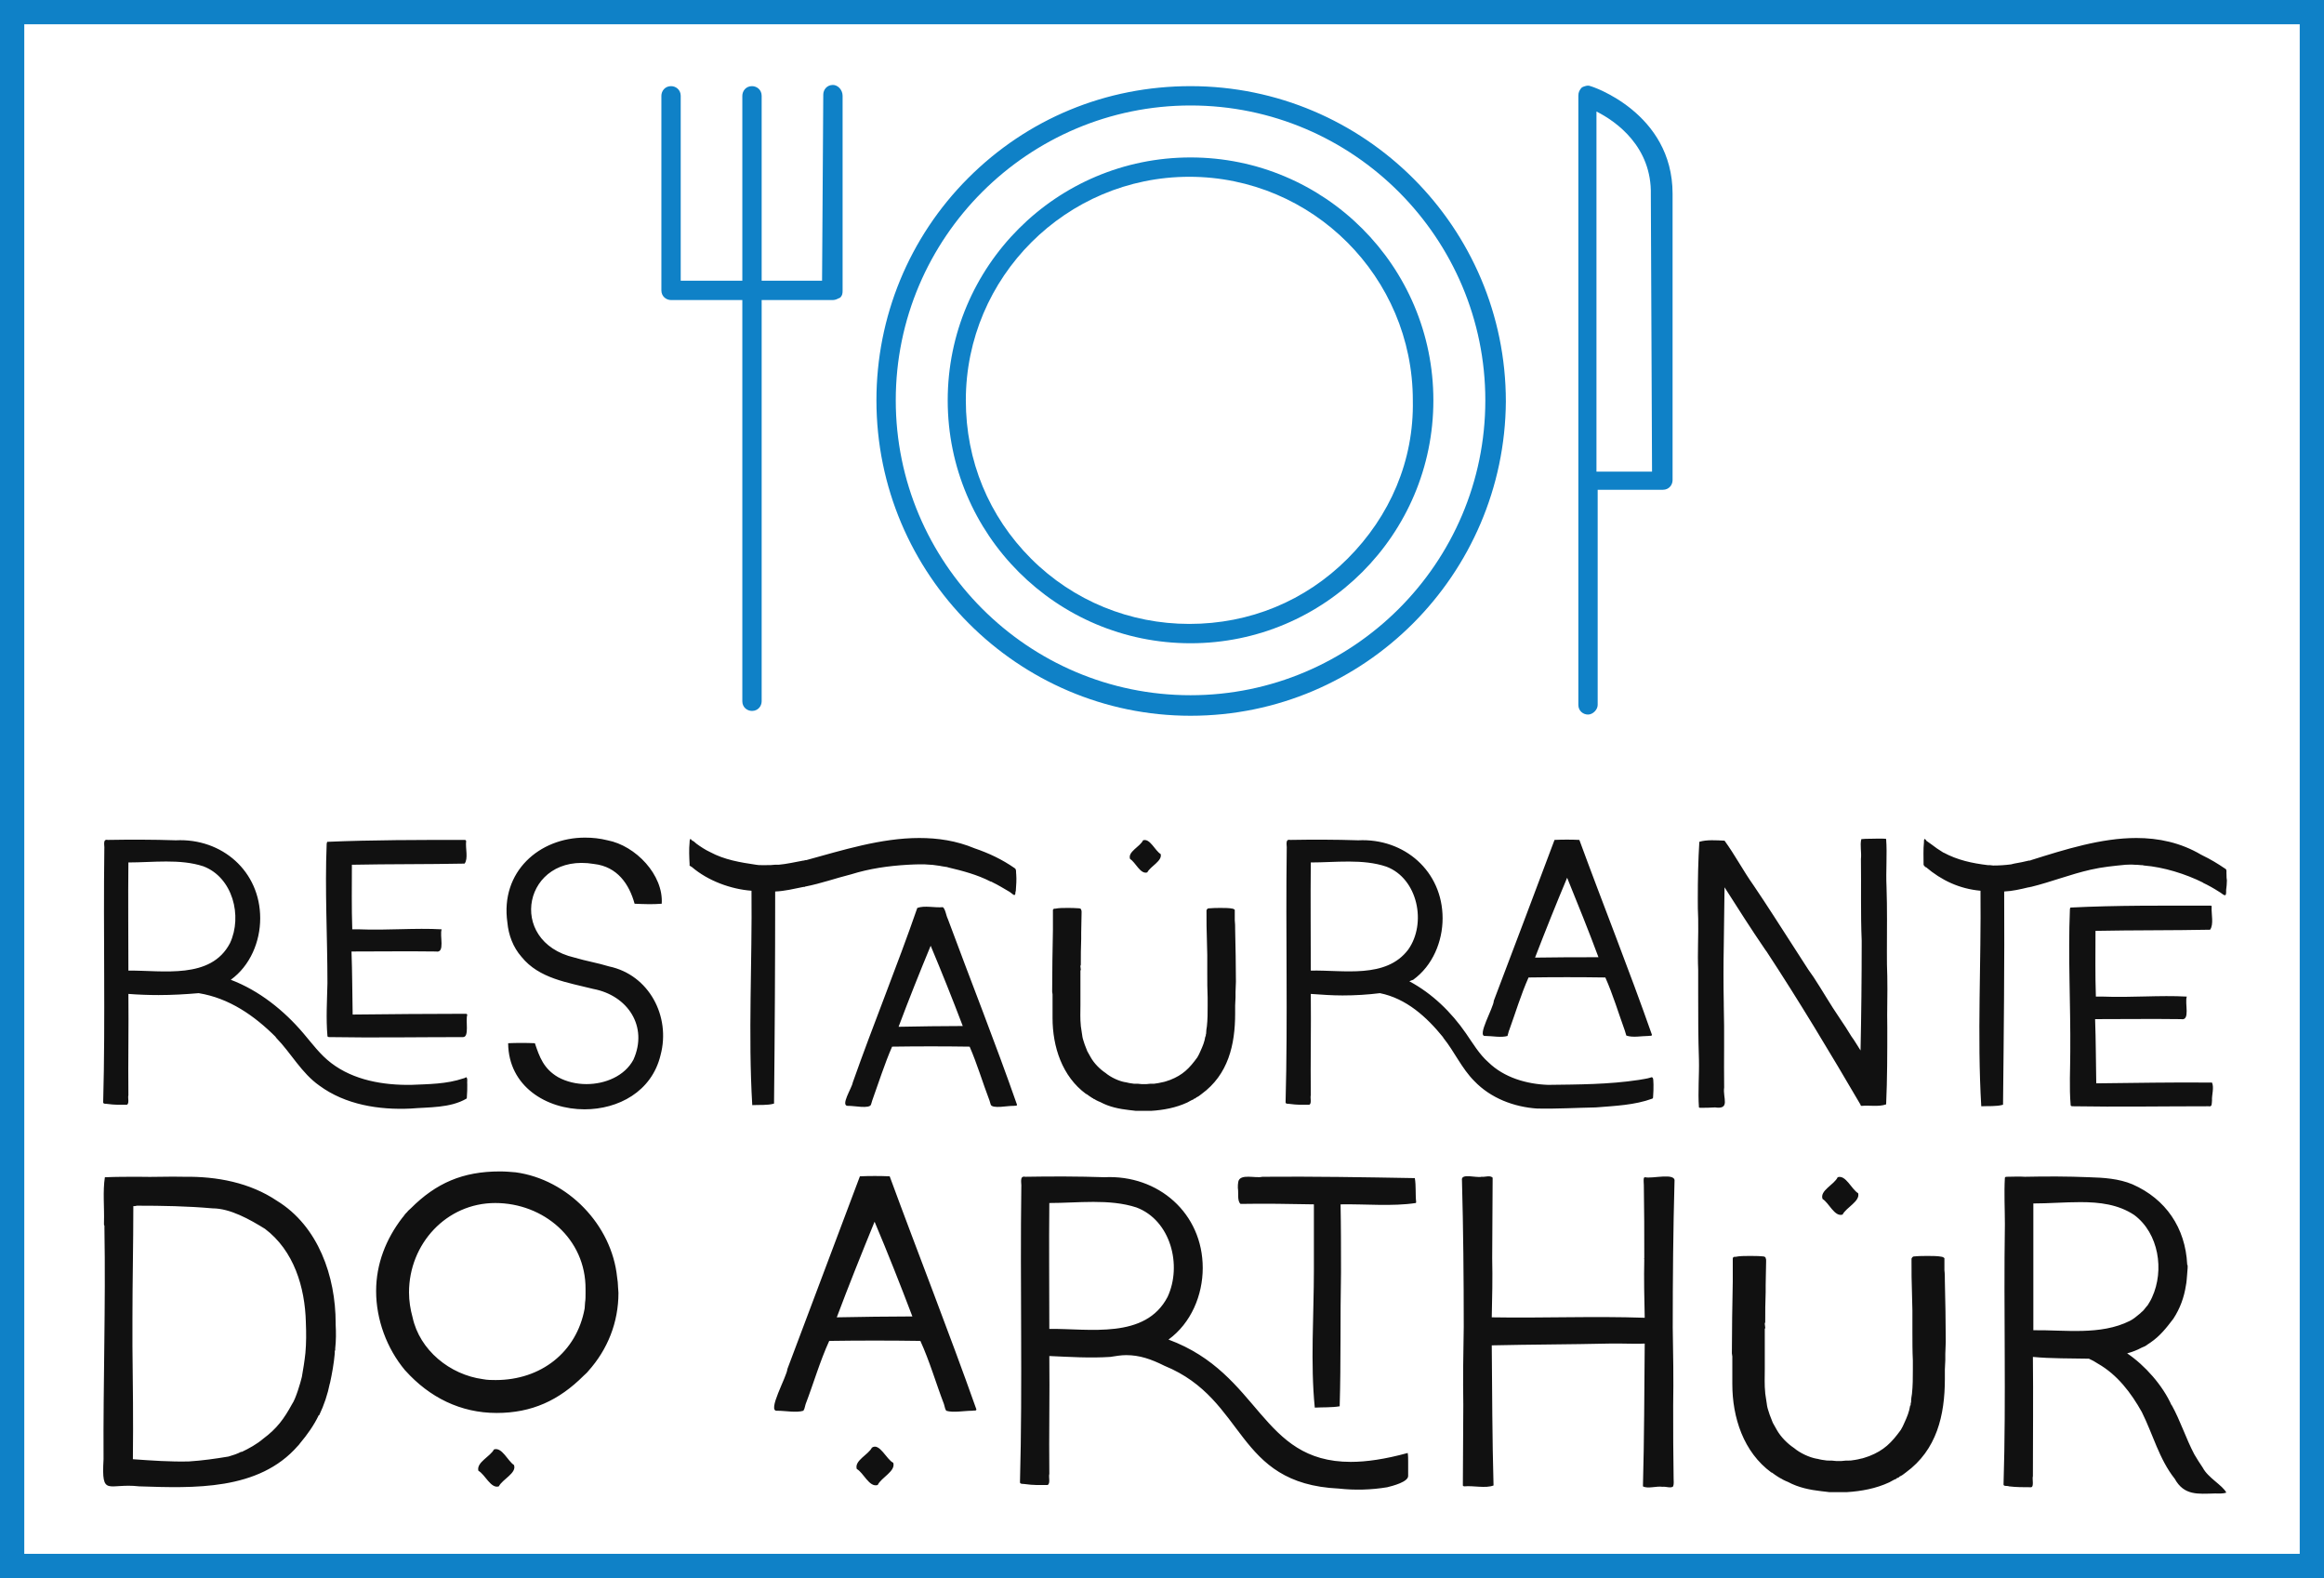 <svg xmlns="http://www.w3.org/2000/svg" data-name="Layer 1" width="403.034" height="273.6" viewBox="0 0 383 260" version="1.1" id="svg5295"
    xmlns:xlink="http://www.w3.org/1999/xlink">
    <defs id="SvgjsDefs5296"></defs>
    <g id="SvgjsG5297" featurekey="rootContainer" transform="matrix(1,0,0,1,0,0)" fill="#0f81c7">
        <path xmlns="http://www.w3.org/2000/svg" fill-rule="nonzero" d="             M0,0             H383             V260             H0,0             z             M4,4             v252             h375             v-252             z     "></path>
    </g>
    <g id="SvgjsG5298" featurekey="symbolFeature-0" transform="matrix(1.991,0,0,1.991,93.667,-37.374)" fill="#0f81c7">
        <g xmlns="http://www.w3.org/2000/svg" class="st0" style="display: none;">
            <g class="st1" style="display: inline;">
                <path class="st2" d="M74.8,60.9L74.8,60.9C62.3,61,54.3,68.6,50.9,72.6V55.4c0-0.6-0.5-1-1-1l0,0c-0.6,0-1,0.5-1,1v27.7    c-3.4-4-11.4-11.5-23.9-11.7c-0.4,0-0.6,0.1-0.8,0.3C24,72,24,72.2,24,72.5c0,0.4,1.3,9.7,8.5,14.1c2.5,1.5,5.3,2.3,8.5,2.3    c2.4,0,5.1-0.5,7.9-1.4v10.1c0,0.6,0.5,1,1,1l0,0c0.6,0,1-0.5,1-1V76.9c2.8,0.9,5.5,1.4,8,1.4c3.2,0,6-0.8,8.5-2.3    c7.2-4.4,8.4-13.7,8.5-14.1c0-0.3-0.1-0.6-0.2-0.8C75.4,61.1,75.1,60.9,74.8,60.9z M33.5,85c-5-3.1-6.7-9-7.3-11.5    c12.2,0.7,19.7,9.2,22,12.2C42.3,87.6,37.3,87.3,33.5,85z M66.3,74.5c-3.8,2.4-8.8,2.6-14.8,0.7c2.3-3,9.8-11.5,22.1-12.2    C73,65.5,71.2,71.4,66.3,74.5z" style="fill: #0f81c7;"></path>
                <path class="st2" d="M43.2,33.1c0.7,1.8,2.1,3.2,3.9,3.9c0.9,0.4,1.8,0.6,2.8,0.6c0.9,0,1.9-0.2,2.8-0.6c1.8-0.7,3.2-2.1,3.9-3.9    c0.7-1.8,0.7-3.8,0-5.5c-0.7-1.8-2.1-3.2-3.9-3.9c-1.8-0.7-3.8-0.7-5.5,0C43.5,25.1,41.7,29.4,43.2,33.1z M49.9,25.1    c2,0,4,1.2,4.8,3.2c0.5,1.3,0.5,2.7,0,4c-0.5,1.3-1.5,2.3-2.8,2.8s-2.7,0.5-4,0s-2.3-1.5-2.8-2.8c-1.1-2.7,0.2-5.7,2.8-6.8    C48.6,25.2,49.3,25.1,49.9,25.1z" style="fill: #0f81c7;"></path>
                <path class="st2" d="M42,20.2c1.5,1.6,2.7,2.1,3.6,2.1c0.4,0,0.7-0.1,0.9-0.2c2.8-1.2,2.2-6.7,0.2-11.6s-5.5-9.3-8.3-8.1    S36.2,9.1,38.2,14C39.3,16.5,40.6,18.7,42,20.2z M39.2,4.3c0.1,0,0.1,0,0.2,0c1,0,3.5,2.2,5.5,7c2.1,5.2,1.7,8.6,0.9,9    c-0.3,0.1-1.2-0.2-2.3-1.4c-1.2-1.3-2.4-3.3-3.4-5.6C38,8.1,38.4,4.6,39.2,4.3z" style="fill: #0f81c7;"></path>
                <path class="st2" d="M53.3,38.5c-0.9,0.4-2,1.5-1.9,4.6c0.1,2.1,0.7,4.6,1.7,7.1c1.8,4.4,4.8,8.3,7.4,8.3c0.3,0,0.6-0.1,0.9-0.2    c2.8-1.2,2.2-6.7,0.2-11.6C59.6,41.7,56.1,37.4,53.3,38.5z M59.8,47.4c2.1,5.2,1.7,8.6,0.9,9c-0.8,0.3-3.5-1.8-5.7-7    c-0.9-2.3-1.5-4.5-1.6-6.4c-0.1-1.6,0.3-2.5,0.6-2.6c0.1,0,0.1,0,0.2,0C55.3,40.4,57.8,42.6,59.8,47.4z" style="fill: #0f81c7;"></path>
                <path class="st2" d="M30.1,27.1c2.6,1.1,5.3,1.7,7.5,1.7c2,0,3.6-0.6,4.1-1.9c1.2-2.8-3.2-6.3-8.1-8.3c-2.5-1-5-1.6-7.1-1.7    c-3.1-0.1-4.2,1-4.6,1.9C20.9,21.5,25.2,25,30.1,27.1z M23.9,19.5c0.1-0.3,0.9-0.6,2.2-0.6c0.1,0,0.2,0,0.4,0    c1.8,0.1,4.1,0.6,6.4,1.6c5.2,2.1,7.3,4.9,7,5.7s-3.8,1.2-9-0.9C25.7,23,23.6,20.3,23.9,19.5z" style="fill: #0f81c7;"></path>
                <path class="st2" d="M69.8,33.6c-4.9-2-10.5-2.6-11.6,0.1C57,36.5,61.4,40,66.3,42c2.6,1.1,5.3,1.7,7.5,1.7c2,0,3.6-0.6,4.1-1.9    C79,39.1,74.7,35.6,69.8,33.6z M76,41.1c-0.3,0.8-3.8,1.2-9-0.9c-5.2-2.1-7.3-4.9-7-5.7c0.2-0.4,0.9-0.6,2.2-0.6    c1.6,0,3.9,0.4,6.7,1.6C74.1,37.6,76.3,40.3,76,41.1z" style="fill: #0f81c7;"></path>
                <path class="st2" d="M33.6,42c4.9-2,9.3-5.5,8.1-8.3c-0.4-0.9-1.5-2-4.6-1.9c-2.1,0.1-4.6,0.7-7.1,1.7c-4.9,2-9.3,5.5-8.1,8.3    c0.5,1.3,2.1,1.9,4.1,1.9C28.3,43.7,31.1,43.1,33.6,42z M23.9,41.1c-0.3-0.8,1.8-3.5,7-5.7c2.3-0.9,4.5-1.5,6.4-1.6    c1.6-0.1,2.5,0.3,2.6,0.6c0.3,0.8-1.8,3.5-7,5.7S24.2,41.9,23.9,41.1z" style="fill: #0f81c7;"></path>
                <path class="st2" d="M58.1,26.9c0.4,0.9,1.4,1.9,4.1,1.9c0.1,0,0.3,0,0.4,0c2.1-0.1,4.6-0.7,7.1-1.7s4.7-2.4,6.2-3.8    c2.3-2.1,2.3-3.6,1.9-4.5s-1.5-2-4.6-1.9c-2.1,0.1-4.6,0.7-7.1,1.7C61.4,20.6,57,24.1,58.1,26.9z M67,20.5    c2.3-0.9,4.5-1.5,6.4-1.6c0.1,0,0.2,0,0.4,0c1.4,0,2.1,0.3,2.3,0.6c0.1,0.3-0.2,1.2-1.4,2.3c-1.3,1.2-3.3,2.4-5.6,3.4    c-2.3,0.9-4.5,1.5-6.4,1.6c-1.6,0.1-2.5-0.3-2.6-0.6C59.7,25.3,61.9,22.6,67,20.5z" style="fill: #0f81c7;"></path>
                <path class="st2" d="M38.2,46.6c-1,2.5-1.6,5-1.7,7.1c-0.1,3.1,1,4.2,1.9,4.6c0.3,0.1,0.6,0.2,0.9,0.2c0.9,0,2.1-0.5,3.6-2.1    c1.4-1.5,2.7-3.7,3.8-6.2c1-2.5,1.6-5,1.7-7.1c0.1-3.1-1-4.2-1.9-4.6C43.8,37.4,40.2,41.7,38.2,46.6z M44.8,49.4    c-0.9,2.3-2.1,4.3-3.4,5.6c-1.1,1.2-1.9,1.5-2.3,1.4c-0.3-0.1-0.7-1-0.6-2.6c0.1-1.8,0.6-4.1,1.6-6.4c2.1-5.2,4.9-7.3,5.7-7    c0.3,0.1,0.7,1,0.6,2.6C46.3,44.8,45.8,47.1,44.8,49.4z" style="fill: #0f81c7;"></path>
                <path class="st2" d="M53.3,22.1c0.3,0.1,0.6,0.2,0.9,0.2c0.9,0,2.1-0.5,3.6-2.1c1.4-1.5,2.7-3.7,3.8-6.2c1-2.5,1.6-5,1.7-7.1    c0.1-3.1-1-4.2-1.9-4.6C60.6,2,59.1,2,57,4.3c-1.4,1.5-2.7,3.7-3.8,6.2C51.2,15.4,50.6,21,53.3,22.1z M55.1,11.3    C56,9,57.2,7,58.5,5.7c0.9-1,1.7-1.4,2.1-1.4c0.1,0,0.1,0,0.2,0c0.3,0.1,0.7,1,0.6,2.6c-0.1,1.8-0.6,4.1-1.6,6.4    c-0.9,2.3-2.1,4.3-3.4,5.6c-1.1,1.2-1.9,1.5-2.3,1.4C53.3,19.9,52.9,16.4,55.1,11.3z" style="fill: #0f81c7;"></path>
            </g>
        </g>
        <g xmlns="http://www.w3.org/2000/svg" class="st0" style="display: none;">
            <g class="st1" style="display: inline;">
                <path class="st2" d="M57.7,36.6L57.7,36.6c-0.5,0-1,0.4-1,1v12.1h-5.9v-14c0-0.5-0.4-1-1-1l0,0c-0.5,0-1,0.4-1,1v14h-5.9V37.6    c0-0.5-0.4-1-1-1l0,0c-0.5,0-1,0.4-1,1v13c0,0.3,0.1,0.5,0.3,0.7s0.4,0.3,0.7,0.3h6.8v38.5c0,0.5,0.4,1,1,1l0,0c0.5,0,1-0.4,1-1    V51.6h6.8l0,0c0.3,0,0.5-0.1,0.7-0.3s0.3-0.4,0.3-0.7v-13C58.6,37,58.2,36.6,57.7,36.6z" style="fill: #0f81c7;"></path>
                <path class="st2" d="M95.4,41l-8.1-3.2C88.4,36,89,34,89,31.9c0-3.1-1.2-5.9-3.3-8.1C76.1,14.3,63.4,9,49.9,9l0,0    c-13.5,0-26.2,5.2-35.7,14.8c-2.2,2.2-3.4,5-3.4,8.1c0,2.1,0.6,4.1,1.7,5.9L4.4,41c-0.4,0-0.7,0.4-0.7,0.8s0.2,0.7,0.6,0.9L8,44.1    l1.4,3.7c0.1,0.4,0.5,0.6,0.9,0.6l0,0c0.4,0,0.7-0.2,0.9-0.6l3-7.8c2.2,2.1,5,3.3,8,3.3l0,0c3.1,0,5.9-1.2,8.1-3.3    c5.2-5.2,12.2-8.1,19.5-8.1l0,0c7.4,0,14.3,2.9,19.5,8.1c2.2,2.2,5,3.4,8.1,3.4l0,0c3,0,5.8-1.2,8-3.3l3,7.8    c0.1,0.4,0.5,0.6,0.9,0.6s0.7-0.2,0.9-0.6l1.4-3.7l3.7-1.4c0.4-0.1,0.6-0.5,0.6-0.9C96,41.5,95.8,41.1,95.4,41z M10.3,44.8L9.6,43    c-0.1-0.2-0.3-0.4-0.5-0.5l-1.8-0.7l4.9-1.9L10.3,44.8z M77.5,41.4L77.5,41.4c-2.6,0-4.9-1-6.7-2.8c-5.6-5.6-13-8.7-20.9-8.7l0,0    C42,29.9,34.6,33,29,38.6c-3.7,3.7-9.8,3.7-13.5,0c-1.8-1.8-2.8-4.2-2.8-6.7s1-4.9,2.8-6.7C24.7,16,36.9,11,49.9,11l0,0    c13,0,25.2,5.1,34.4,14.3c1.8,1.8,2.8,4.2,2.8,6.7s-1,4.9-2.8,6.7C82.5,40.4,80.1,41.4,77.5,41.4z M90.7,42.5    c-0.2,0.1-0.4,0.3-0.5,0.5l-0.7,1.8l-1.9-4.9l4.9,1.9L90.7,42.5z" style="fill: #0f81c7;"></path>
            </g>
        </g>
        <g xmlns="http://www.w3.org/2000/svg">
            <g>
                <path d="M21.9,25.8L21.9,25.8c-0.5,0-0.8,0.4-0.8,0.8L21,42h-5V26.7c0-0.5-0.4-0.8-0.8-0.8l0,0c-0.5,0-0.8,0.4-0.8,0.8V42H9.3    V26.7c0-0.5-0.4-0.8-0.8-0.8l0,0c-0.5,0-0.8,0.4-0.8,0.8v16.1c0,0.5,0.4,0.8,0.8,0.8h5.9v33.2c0,0.5,0.4,0.8,0.8,0.8l0,0    c0.5,0,0.8-0.4,0.8-0.8V43.6h5.9l0,0c0.2,0,0.4-0.1,0.6-0.2c0.2-0.2,0.2-0.4,0.2-0.6V26.7C22.7,26.2,22.3,25.8,21.9,25.8z"></path>
                <path d="M84.6,25.9c-0.2-0.1-0.5,0-0.7,0.1c-0.2,0.2-0.3,0.4-0.3,0.7v31.8l0,0l0,0v18.6c0,0.5,0.4,0.8,0.8,0.8s0.8-0.4,0.8-0.8    V59.3h5.4c0.5,0,0.8-0.4,0.8-0.8V34.8C91.4,28.1,84.7,25.9,84.6,25.9z M89.7,57.8h-4.6V28c1.6,0.8,4.6,2.9,4.5,6.9L89.7,57.8z"></path>
                <path d="M51.5,25.9L51.5,25.9c-7,0-13.5,2.7-18.4,7.6S25.5,45,25.5,51.9c0,14.4,11.7,26.1,26,26.1l0,0c14.4,0,26-11.7,26.1-26    C77.6,37.6,65.9,25.9,51.5,25.9z M51.5,76.3L51.5,76.3c-13.5,0-24.4-11-24.4-24.4c0-13.5,11-24.4,24.4-24.4l0,0    c13.5,0,24.4,11,24.4,24.4C75.9,65.4,64.9,76.3,51.5,76.3z"></path>
                <path d="M51.5,31.8L51.5,31.8c-11.1,0-20.1,9-20.1,20.1S40.4,72,51.5,72l0,0c11.1,0,20.1-9,20.1-20.1S62.6,31.8,51.5,31.8z     M64.5,65c-3.5,3.5-8.1,5.4-13.1,5.4l0,0c-4.9,0-9.6-1.9-13.1-5.4s-5.4-8.1-5.4-13.1c0-10.2,8.3-18.5,18.5-18.5l0,0    c10.2,0,18.5,8.3,18.5,18.5C70,56.9,68,61.5,64.5,65z"></path>
            </g>
        </g>
    </g>
    <g id="SvgjsG5299" featurekey="nameFeature-0" transform="matrix(1.574,0,0,1.574,12.094,119.364)" fill="#111111">
        <path d="M35.32 40.2 c-3.32 0.16 -6.84 -0.4 -9.56 -2.4 c-1.88 -1.32 -2.96 -3.4 -4.52 -5 c0 -0.04 -0.04 -0.04 -0.08 -0.08 l0.04 0 c-2.24 -2.24 -4.88 -4.08 -8.08 -4.6 c-1.4 0.12 -2.8 0.2 -4.2 0.2 c-1.04 0 -2.12 -0.04 -3.16 -0.12 c0.04 3.52 -0.04 7.08 0 10.6 c-0.08 0.28 0.12 0.88 -0.16 1 l-1 0 c-0.32 0 -0.68 -0.04 -1 -0.08 c-0.12 -0.04 -0.52 0.04 -0.48 -0.2 c0.24 -8.8 0 -17.68 0.12 -26.52 c0.04 -0.32 -0.2 -1.04 0.36 -0.92 c2.36 -0.04 4.76 -0.04 7.12 0.04 c4.84 -0.24 8.84 3.24 8.84 8.16 c0 2.44 -1.04 4.96 -3.08 6.44 c2.96 1.12 5.56 3.2 7.6 5.6 c0.92 1.08 1.76 2.24 2.92 3.12 c2.36 1.8 5.44 2.32 8.36 2.28 c1.84 -0.08 3.72 -0.08 5.48 -0.68 c0.08 0 0.2 -0.08 0.28 -0.12 c0.2 0.08 0.08 0.56 0.12 0.76 c0 0.4 0 0.84 -0.04 1.28 c0 0.08 0 0.16 -0.04 0.2 c-1.72 1 -3.92 0.88 -5.84 1.04 z M40.8 32.72 c-4.64 0 -9.32 0.08 -13.96 0 c-0.08 0 -0.24 0 -0.24 -0.12 c-0.16 -1.84 -0.04 -3.68 0 -5.52 c0 -4.88 -0.28 -9.76 -0.08 -14.6 c0.04 -0.08 0 -0.16 0.08 -0.2 c4.68 -0.2 9.6 -0.2 14.36 -0.2 c0.08 0 0.16 0.04 0.16 0.12 l0 0.04 c-0.08 0.72 0.24 1.8 -0.16 2.32 c-3.92 0.08 -7.88 0.04 -11.8 0.12 c0 2.24 -0.04 4.48 0.04 6.76 l0.76 0 c2.84 0.12 5.84 -0.16 8.6 0 c-0.24 0.64 0.4 2.52 -0.6 2.32 c-2.92 -0.04 -5.88 0 -8.84 0 c0.08 2.2 0.08 4.4 0.12 6.6 c3.96 -0.04 7.88 -0.08 11.84 -0.08 c0.08 0 0.16 0.04 0.16 0.12 c-0.2 0.56 0.24 2.32 -0.44 2.32 z M5.76 25.76 c3.6 -0.04 8.64 0.96 10.64 -2.88 c1.32 -2.84 0.28 -6.88 -2.8 -8.04 c-2.44 -0.8 -5.28 -0.4 -7.84 -0.4 c-0.04 3.8 0 7.56 0 11.32 z M38.36 21.56 c0.04 0 0.04 0.04 0.04 0.08 l0 -0.08 l-0.04 0 z M61.48 34.6 c-0.92 3.84 -4.44 5.68 -7.96 5.68 c-4 0 -7.96 -2.4 -8 -6.92 c0.92 -0.04 1.84 -0.04 2.8 0 c0.48 1.44 0.92 2.68 2.44 3.56 c0.88 0.48 1.92 0.72 2.96 0.72 c1.96 0 4 -0.84 4.92 -2.56 c1.56 -3.48 -0.6 -6.72 -4.2 -7.4 c-2.68 -0.68 -5.68 -1.08 -7.52 -3.36 c-0.88 -1 -1.36 -2.28 -1.48 -3.6 c-0.76 -5.32 3.36 -8.88 8.12 -8.88 c0.8 0 1.56 0.08 2.36 0.28 c2.96 0.56 5.88 3.64 5.68 6.64 c-0.96 0.08 -1.88 0.04 -2.84 0 c-0.56 -2.04 -1.8 -3.88 -4.24 -4.16 c-7.36 -1.24 -9.28 8.12 -2.04 9.8 c1.2 0.36 2.44 0.56 3.6 0.92 c4.2 0.88 6.48 5.24 5.4 9.28 z M49.96 23.52 l0 0 z M58.8 35.24 l0 -0.08 c0 0.04 -0.04 0.08 -0.04 0.08 l0.04 0 z M73.36 39.68 c-0.68 0.2 -1.56 0.12 -2.28 0.16 c-0.44 -7.32 0 -15 -0.08 -22.44 c-2.16 -0.16 -4.56 -1.04 -6.24 -2.48 c-0.08 -0.04 -0.12 -0.08 -0.2 -0.12 c-0.04 -0.04 -0.08 -0.08 -0.04 -0.12 l0 -0.04 c-0.04 -0.76 -0.08 -1.56 0 -2.32 l0 -0.04 c0 -0.16 0.04 -0.44 0.2 -0.2 l0.08 0.08 c0.04 0 0.08 0.04 0.16 0.08 l0.28 0.24 c0.44 0.32 0.92 0.64 1.44 0.88 c1.48 0.8 3.16 1.08 4.8 1.32 c0.2 0.04 0.36 0.04 0.56 0.04 l0.52 0 c0.32 0 0.6 0 0.88 -0.04 l0.4 0 c0.88 -0.08 1.72 -0.28 2.6 -0.44 l0.08 0 c0.04 -0.04 0.08 -0.04 0.12 -0.04 l0.08 0 c3.8 -1.04 7.84 -2.32 11.84 -2.32 c1.96 0 3.88 0.28 5.8 1.08 c1.52 0.52 2.88 1.16 4.2 2.08 c0.2 0.12 0.12 0.48 0.16 0.68 c0.04 0.52 0 1.08 -0.04 1.6 c0 0.08 0 0.12 -0.04 0.2 c0 0.68 -0.36 0.12 -0.68 -0.04 c-0.56 -0.32 -1.12 -0.68 -1.72 -0.96 c-0.04 -0.04 -0.12 -0.08 -0.2 -0.08 c-1.4 -0.72 -2.92 -1.12 -4.44 -1.48 c-0.04 0 -0.08 -0.04 -0.12 -0.04 c-0.2 -0.04 -0.36 -0.04 -0.52 -0.08 c-0.08 0 -0.16 -0.04 -0.2 -0.04 c-0.28 -0.04 -0.6 -0.08 -0.88 -0.12 l-0.12 0 c-0.8 -0.08 -1.6 -0.04 -2.4 0 c-2.04 0.12 -4 0.4 -5.92 1 c-1.6 0.4 -3.16 0.96 -4.8 1.28 c0 0 -0.04 0 -0.08 0.04 l0.04 0 l-0.16 0 c-1 0.2 -1.96 0.44 -2.96 0.48 c0 7.4 -0.04 14.84 -0.12 22.2 z M83.52 39.76 c-0.12 0.52 -1.88 0.12 -2.4 0.16 c-0.88 0.04 0.4 -1.88 0.48 -2.44 c2.16 -6.12 4.64 -12.16 6.76 -18.28 c0.76 -0.28 1.84 0 2.68 -0.08 c0.28 0.24 0.32 0.84 0.52 1.24 c2.4 6.48 4.96 12.92 7.24 19.44 c0 0.16 -0.24 0.08 -0.36 0.12 c-0.52 -0.04 -2.28 0.36 -2.4 -0.16 c-0.04 -0.12 -0.08 -0.28 -0.12 -0.4 c-0.72 -1.88 -1.28 -3.8 -2.08 -5.64 c-2.72 -0.04 -5.4 -0.04 -8.12 0 c-0.8 1.84 -1.4 3.76 -2.08 5.64 l-0.12 0.4 l0 0 z M89.76 23.16 c-1.16 2.8 -2.28 5.6 -3.36 8.48 c2.24 -0.04 4.48 -0.08 6.72 -0.08 c-1.08 -2.84 -2.2 -5.64 -3.36 -8.4 z M112.44 15.48 c-0.72 0.24 -1.24 -1.08 -1.8 -1.4 c-0.28 -0.76 1.04 -1.28 1.36 -1.96 c0.72 -0.24 1.24 1.08 1.84 1.44 c0.2 0.72 -1.08 1.28 -1.4 1.92 z M111.6 40.44 l-0.08 0 l-0.28 0 c-0.2 -0.04 -0.44 -0.04 -0.68 -0.08 c-1.04 -0.12 -2.08 -0.32 -3.04 -0.84 c-0.12 -0.04 -0.28 -0.12 -0.44 -0.2 l-0.2 -0.12 c-0.04 0 -0.08 0 -0.12 -0.08 l-0.04 0 c-0.24 -0.16 -0.44 -0.28 -0.64 -0.44 l-0.04 0 c-2.52 -1.84 -3.52 -4.96 -3.52 -7.96 l0 -1.68 l0 -0.12 l0 -0.2 l0 -0.16 l0 -0.16 l0 -0.16 c0 -0.08 -0.04 -0.2 -0.04 -0.28 c0 -2.16 0.04 -4.32 0.08 -6.48 l0 -0.04 l0 -0.08 l0 -0.16 l0 -0.56 l0 -0.16 l0 -0.2 l0 -0.32 l0 -0.24 l0 -0.16 l0 -0.12 c0 -0.08 0.04 -0.12 0.12 -0.16 l0.12 0 c0.4 -0.08 0.8 -0.08 1.24 -0.08 c0.4 0 0.84 0 1.24 0.04 c0.08 0 0.24 0.04 0.24 0.16 c0.04 0.08 0.04 0.12 0.04 0.2 l0 0.12 c0 0.68 -0.04 1.4 -0.04 2.08 l0 0.64 c-0.04 0.92 -0.04 1.84 -0.04 2.72 c-0.04 0.08 -0.04 0.12 -0.04 0.16 c0 0.12 0.04 0.2 0.04 0.32 c0 0.04 0 0.08 -0.04 0.12 l0 0.32 l0 2.52 l0 0.08 l0 0.52 l0 0.16 c0 0.72 -0.04 1.44 0.04 2.16 l0 0.04 c0.04 0.28 0.08 0.52 0.12 0.8 c0 0.08 0.04 0.16 0.04 0.28 c0.04 0.28 0.16 0.56 0.24 0.84 c0.08 0.24 0.2 0.48 0.28 0.72 c0.12 0.2 0.24 0.44 0.36 0.64 c0.36 0.64 0.96 1.24 1.56 1.64 c0.52 0.44 1.36 0.84 2.04 0.96 l0.04 0 c0.28 0.08 0.56 0.12 0.88 0.16 l0.08 0 c0.24 0 0.48 0 0.72 0.04 l0.24 0 l0.28 0 c0.24 -0.04 0.48 -0.04 0.72 -0.04 l0.08 0 c0.28 -0.04 0.6 -0.08 0.88 -0.16 c0.28 -0.04 0.52 -0.16 0.8 -0.24 c1.32 -0.52 2 -1.2 2.84 -2.36 c0.12 -0.2 0.24 -0.44 0.32 -0.64 c0.24 -0.52 0.44 -1 0.52 -1.56 l0.04 0 c0 -0.12 0 -0.2 0.04 -0.28 c0 -0.28 0.04 -0.52 0.08 -0.76 c0.08 -0.72 0.08 -1.44 0.08 -2.16 l0 -0.2 l0 -0.56 l0 -0.08 c-0.04 -0.84 -0.04 -1.72 -0.04 -2.56 l0 -0.28 l0 -0.12 l0 -0.32 l0 -0.12 l0 -0.92 l0 -0.16 c0 -0.52 -0.04 -1.08 -0.04 -1.64 c-0.04 -0.96 -0.04 -1.84 -0.04 -2.76 l0 -0.12 l0 -0.16 c0.04 -0.04 0.04 -0.12 0.12 -0.16 c0.04 -0.04 0.08 -0.04 0.16 -0.04 c0.4 -0.04 0.84 -0.04 1.24 -0.04 s0.84 0 1.24 0.08 c0.12 0.04 0.16 0.08 0.2 0.12 l0 0.16 l0 0.04 l0 0.2 l0 0.64 l0 0.04 c0.04 0.32 0.04 0.68 0.04 1 c0.04 1.8 0.08 3.64 0.08 5.44 c0 0.36 -0.04 0.72 -0.04 1.08 l0 0.4 l0 0.16 c0 0.28 -0.04 0.56 -0.04 0.84 l0 0.24 l0 0.56 l0 0.04 c0 3.28 -0.72 6.4 -3.52 8.44 c-0.2 0.16 -0.36 0.28 -0.56 0.36 c0 0.04 -0.04 0.04 -0.08 0.08 c0 0 -0.04 0.04 -0.12 0.04 c-0.04 0.04 -0.08 0.04 -0.08 0.08 c-0.24 0.08 -0.4 0.2 -0.64 0.32 c-1.2 0.56 -2.52 0.8 -3.8 0.88 l-0.32 0 l-0.72 0 l-0.2 0 z M164.92 32.6 c-0.72 0 -1.64 0.2 -2.32 -0.04 c0 -0.04 -0.04 -0.08 -0.04 -0.12 c-0.04 -0.16 -0.08 -0.28 -0.12 -0.4 c-0.68 -1.88 -1.24 -3.76 -2.04 -5.56 c-2.68 -0.04 -5.36 -0.04 -8.04 0 c-0.8 1.8 -1.36 3.68 -2.04 5.56 l0 -0.04 c-0.04 0.16 -0.08 0.28 -0.12 0.44 c0 0.04 -0.04 0.08 -0.04 0.16 c-0.68 0.2 -1.6 0 -2.32 0 l0 0 c-0.96 0.12 0.88 -3 0.88 -3.68 c2.12 -5.6 4.28 -11.28 6.36 -16.84 c0.84 -0.04 1.76 -0.04 2.6 0 c2.48 6.76 5.2 13.56 7.6 20.4 c0 0.16 -0.24 0.08 -0.36 0.12 z M159.4 40.08 c-2.04 0.04 -4.08 0.16 -6.12 0.12 c-2.44 -0.16 -4.88 -1.08 -6.6 -2.88 c-1.32 -1.32 -2.08 -3.08 -3.24 -4.52 c0 -0.04 -0.04 -0.04 -0.04 -0.08 c-1.72 -2.12 -3.84 -4.04 -6.6 -4.6 c-1.28 0.16 -2.6 0.24 -3.92 0.24 c-1.08 0 -2.2 -0.08 -3.32 -0.16 c0.04 3.52 -0.04 7.08 0 10.6 c-0.08 0.28 0.12 0.88 -0.16 1 l-1 0 c-0.32 0 -0.68 -0.04 -1 -0.08 c-0.12 -0.04 -0.52 0.04 -0.48 -0.2 c0.24 -8.8 0 -17.68 0.12 -26.52 c0.04 -0.32 -0.2 -1.04 0.36 -0.92 c2.36 -0.04 4.76 -0.04 7.12 0.04 c4.84 -0.24 8.84 3.24 8.84 8.16 c0 2.44 -1.04 4.96 -3.08 6.44 c-0.12 0.04 -0.24 0.08 -0.4 0.16 c2.4 1.28 4.4 3.24 5.92 5.44 c0.72 1.04 1.4 2.2 2.36 3.04 c1.64 1.6 4 2.28 6.24 2.36 c3.16 -0.04 6.36 -0.04 9.52 -0.52 c0.4 -0.08 0.84 -0.12 1.2 -0.24 c0.4 -0.2 0.28 0.48 0.32 0.72 c0 0.4 0 0.84 -0.04 1.28 c0 0.08 0 0.16 -0.08 0.2 c-1.84 0.68 -3.92 0.76 -5.92 0.92 z M129.56 25.76 c3.4 -0.08 7.88 0.88 10.2 -2.2 c1.96 -2.76 1 -7.44 -2.28 -8.68 c-2.48 -0.84 -5.32 -0.44 -7.92 -0.44 c-0.04 3.8 0 7.56 0 11.32 z M156.4 16.04 c-1.16 2.76 -2.28 5.56 -3.36 8.36 c2.2 -0.04 4.44 -0.04 6.64 -0.04 c-1.04 -2.8 -2.16 -5.56 -3.28 -8.32 z M162.44 32 l0 0 z M171.88 40.08 c-0.52 0.04 -1.08 0.04 -1.6 0.04 c0 0 -0.04 -0.04 -0.08 -0.04 c-0.12 -1.64 0.04 -3.36 0 -5 c-0.08 -2.28 -0.08 -4.6 -0.08 -6.88 l0 -2.52 c-0.08 -1.8 0.04 -3.6 0 -5.4 l0 0.04 c-0.04 -0.72 -0.04 -1.4 -0.04 -2.08 c0 -2 0.04 -4 0.16 -5.96 c0.76 -0.24 1.8 -0.16 2.64 -0.12 c1.08 1.48 1.96 3.16 3.04 4.68 c1.44 2.12 2.8 4.28 4.2 6.44 l1.52 2.36 c0.2 0.28 0.36 0.52 0.56 0.8 c0.92 1.4 1.76 2.88 2.72 4.28 c0.2 0.32 0.44 0.64 0.64 0.96 l0.6 0.96 c0.36 0.48 0.64 1 0.96 1.48 c0.08 -3.76 0.12 -7.52 0.12 -11.28 l0 -0.2 c-0.12 -2.84 -0.04 -5.72 -0.08 -8.56 c0.08 -0.68 -0.12 -1.44 0.04 -2.08 c0.28 -0.04 0.64 -0.04 0.92 -0.04 c0.52 0 1.08 -0.04 1.6 0 c0.04 0 0.04 0 0.08 0.04 c0.12 1.6 -0.04 3.32 0.04 5 c0.08 2.24 0.04 4.56 0.04 6.84 c0 0.84 0 1.68 0.04 2.52 c0.04 1.8 -0.04 3.6 0 5.4 c0 2.68 0 5.32 -0.12 8 c-0.76 0.28 -1.76 0.08 -2.56 0.16 c-0.08 0 -0.12 -0.04 -0.12 -0.12 c-3.16 -5.4 -6.4 -10.8 -9.84 -16.04 c-0.04 -0.04 -0.08 -0.12 -0.12 -0.16 c-1.48 -2.16 -2.88 -4.36 -4.28 -6.56 l-0.08 6.08 c-0.04 2.04 -0.04 4.08 0 6.08 l0 0.2 c0.08 2.88 0 5.72 0.04 8.6 c-0.16 1.08 0.68 2.32 -0.96 2.08 z M202.04 39.8 c-0.68 0.2 -1.56 0.12 -2.28 0.16 c-0.44 -7.36 0 -15.08 -0.08 -22.56 c-2.2 -0.2 -4.08 -1.08 -5.72 -2.48 l0 0.04 c-0.08 -0.08 -0.2 -0.16 -0.24 -0.28 l0 -0.04 c0 -0.76 -0.04 -1.56 0.04 -2.32 l0 -0.04 c0 -0.16 0 -0.44 0.2 -0.2 c0 0.04 0.04 0.04 0.04 0.08 c0.2 0.12 0.36 0.28 0.56 0.4 c0.36 0.28 0.76 0.56 1.16 0.8 c0.04 0.04 0.04 0.04 0.08 0.04 c1.48 0.8 3 1.12 4.64 1.32 c0.16 0 0.36 0 0.56 0.04 c0.68 0 1.24 -0.04 1.88 -0.12 c0.12 -0.04 0.2 -0.04 0.32 -0.08 c0.52 -0.08 1.04 -0.2 1.56 -0.32 l0.08 0 s0.08 0 0.12 -0.04 c3.56 -1.12 7.36 -2.32 11.04 -2.32 c2.32 0 4.64 0.48 6.8 1.76 c0 0 0.04 0 0.08 0.04 c0.84 0.4 1.64 0.88 2.4 1.4 c0.24 0.08 0.12 0.44 0.16 0.64 c0 0.2 0 0.4 0.04 0.6 c0 0.36 -0.04 0.68 -0.08 1 l0 0.24 c0 0.64 -0.4 0.12 -0.72 -0.04 c-0.56 -0.36 -1.12 -0.68 -1.72 -0.96 l0.04 0 c-1.84 -0.92 -4.16 -1.64 -6.2 -1.8 c-0.12 -0.04 -0.2 -0.04 -0.32 -0.04 c-0.36 -0.04 -0.52 -0.04 -0.68 -0.04 c-0.32 -0.04 -0.64 0 -0.92 0 c-1.24 0.12 -2.48 0.24 -3.68 0.52 c-2.12 0.48 -4.12 1.28 -6.24 1.8 l-0.08 0 s-0.04 0.04 -0.08 0.04 l-0.08 0 c-0.84 0.2 -1.68 0.4 -2.56 0.44 c0.04 7.44 -0.04 14.92 -0.12 22.32 z M223.56 39.96 c-4.72 0 -9.48 0.08 -14.2 0 c-0.08 0 -0.24 0 -0.24 -0.12 c-0.16 -1.88 -0.04 -3.72 -0.04 -5.6 c0.04 -4.96 -0.24 -9.92 -0.04 -14.88 l0 -0.04 c0.04 -0.04 0 -0.16 0.08 -0.16 c4.76 -0.24 9.76 -0.2 14.6 -0.2 c0.08 0 0.2 0 0.16 0.12 l0 0.04 c-0.04 0.72 0.24 1.8 -0.16 2.36 c-4 0.08 -8 0.04 -12 0.12 c0 2.28 -0.04 4.56 0.04 6.88 l0.76 0 c2.88 0.12 5.96 -0.16 8.76 0 c-0.24 0.68 0.4 2.56 -0.6 2.36 c-3 -0.04 -6 0 -9 0 c0.08 2.24 0.08 4.48 0.12 6.72 c4 -0.04 8.04 -0.12 12.04 -0.08 l0.08 0 c0.24 0.52 -0.04 1.32 0 1.88 c-0.04 0.32 0.04 0.68 -0.36 0.6 z M221.12 28.6 l0 0.08 l0 -0.08 z"></path>
    </g>
    <g id="SvgjsG5300" featurekey="nameFeature-1" transform="matrix(1.832,0,0,1.832,11.275,171.747)" fill="#111111">
        <path d="M20.64 36.28 c-3.52 4.04 -9.36 3.8 -14.28 3.64 c-2.8 -0.32 -3.4 1.04 -3.2 -2.44 c-0.04 -6.92 0.2 -13.84 0.08 -20.72 l0 -0.12 l0 -0.04 l0 -0.12 c-0.04 -0.04 -0.04 -0.08 -0.04 -0.12 l0 -0.04 l0 -0.16 c0.04 -1.32 -0.12 -2.76 0.08 -4.04 l0.08 0 c0.96 -0.04 1.96 -0.04 2.92 -0.04 c1.4 0.04 2.76 -0.04 4.16 0 c2.92 -0.04 5.88 0.52 8.32 2.16 c3.72 2.28 5.28 6.8 5.28 11 l0 0.12 c0.04 0.72 0.04 1.44 -0.04 2.16 l0 0.16 s-0.04 0.04 -0.04 0.08 l0 0.2 c-0.08 0.92 -0.24 1.8 -0.44 2.72 l0 -0.04 c-0.2 1 -0.52 1.96 -0.96 2.88 l-0.04 0 c-0.44 0.92 -1.04 1.76 -1.68 2.52 c-0.08 0.12 -0.16 0.2 -0.2 0.24 z M5.8 37.48 c1.68 0.12 3.36 0.24 5.04 0.2 c1.24 -0.08 2.36 -0.24 3.56 -0.44 c0.4 -0.12 0.8 -0.24 1.16 -0.44 l0 0.04 c0.68 -0.32 1.4 -0.72 1.96 -1.2 c1.24 -0.92 1.88 -1.8 2.6 -3.12 c0.32 -0.44 0.76 -1.92 0.88 -2.44 c0.12 -0.68 0.24 -1.4 0.32 -2.16 c0.08 -0.88 0.08 -1.8 0.04 -2.72 l0 -0.04 c-0.08 -3.16 -1.08 -6.44 -3.68 -8.4 c-1.36 -0.84 -3.12 -1.84 -4.72 -1.84 c-2.24 -0.2 -4.52 -0.24 -6.8 -0.24 c-0.12 0.04 -0.2 0.04 -0.32 0.04 c0 3.36 -0.08 6.72 -0.08 10.08 l0 2.52 c0.04 3.36 0.08 6.76 0.04 10.16 z M46.36 29.96 c-2.24 2.24 -4.68 3.36 -7.84 3.36 c-3.24 0 -6.04 -1.4 -8.2 -3.8 l-0.04 -0.04 c-1.64 -1.96 -2.6 -4.56 -2.6 -7.12 c0 -2.44 0.88 -4.68 2.36 -6.6 c0.12 -0.12 0.2 -0.28 0.32 -0.4 l0.12 -0.12 c0.08 -0.12 0.2 -0.2 0.32 -0.32 c2.28 -2.28 4.68 -3.32 8 -3.32 l0.04 0 c0.48 0 0.92 0.04 1.4 0.08 c4.68 0.64 8.64 4.72 9.12 9.44 c0.04 0.28 0.08 0.56 0.08 0.8 l0 0.04 c0 0.16 0.04 0.36 0.04 0.56 c0 2.64 -0.96 5.08 -2.72 7.04 c-0.12 0.16 -0.28 0.28 -0.4 0.4 z M37.28 30.28 c0.4 0.08 0.8 0.08 1.16 0.08 c4.04 0 7.28 -2.48 8 -6.44 c0 -0.2 0.04 -0.36 0.04 -0.56 c0.04 -0.24 0.04 -0.48 0.04 -0.76 l0 -0.4 c0.04 -4.56 -3.8 -7.76 -8.12 -7.76 c-4.4 0 -7.76 3.68 -7.76 8.04 c0 0.76 0.12 1.52 0.32 2.24 c0.64 2.96 3.36 5.16 6.32 5.56 z M38.72 39.92 c-0.72 0.24 -1.24 -1.08 -1.84 -1.4 c-0.2 -0.76 1.08 -1.28 1.4 -1.92 c0.72 -0.24 1.24 1.04 1.8 1.4 c0.28 0.72 -1.04 1.28 -1.36 1.92 z M81.32 33.12 c-0.76 0 -1.72 0.2 -2.36 0 c-0.04 -0.08 -0.04 -0.12 -0.08 -0.16 c-0.04 -0.16 -0.08 -0.28 -0.12 -0.44 c-0.72 -1.88 -1.28 -3.84 -2.12 -5.68 c-2.72 -0.04 -5.48 -0.04 -8.2 0 c-0.84 1.84 -1.4 3.8 -2.12 5.68 c-0.04 0.16 -0.08 0.28 -0.12 0.44 c-0.04 0.04 -0.04 0.08 -0.08 0.16 c-0.64 0.2 -1.6 0 -2.36 0 c-0.96 0.12 0.88 -3.08 0.92 -3.76 c2.16 -5.76 4.36 -11.6 6.52 -17.32 c0.84 -0.04 1.84 -0.04 2.68 0 c2.56 6.96 5.32 13.96 7.8 20.96 c0 0.16 -0.24 0.08 -0.36 0.12 z M72.52 16.12 c-1.16 2.84 -2.32 5.72 -3.4 8.6 c2.28 -0.04 4.52 -0.08 6.8 -0.08 c-1.08 -2.84 -2.2 -5.68 -3.4 -8.52 z M72.8 39.8 c-0.76 0.24 -1.28 -1.12 -1.88 -1.44 c-0.24 -0.76 1.04 -1.28 1.36 -1.92 c0.68 -0.48 1.32 1.08 1.92 1.36 c0.24 0.76 -1.08 1.32 -1.4 2 z M118.64 40 c-1.44 0.24 -2.92 0.28 -4.36 0.12 c-9.4 -0.44 -8.24 -8 -15.68 -11.04 c-1.2 -0.6 -2.24 -0.96 -3.44 -0.96 c-0.48 0 -0.92 0.08 -1.44 0.16 c-1.84 0.12 -3.64 0 -5.48 -0.08 c0.04 3.52 -0.04 7.08 0 10.6 c-0.08 0.28 0.12 0.88 -0.16 1 l-1 0 c-0.32 0 -0.68 -0.04 -1 -0.08 c-0.12 -0.04 -0.52 0.04 -0.48 -0.2 c0.24 -8.8 0 -17.68 0.12 -26.52 c0.04 -0.32 -0.2 -1.04 0.36 -0.92 c2.36 -0.04 4.76 -0.04 7.12 0.04 c4.84 -0.24 8.84 3.24 8.84 8.16 c0 2.44 -1.04 4.96 -3.08 6.44 c8.32 3.08 8.24 11 16.4 11 c1.4 0 3.08 -0.24 5.12 -0.8 c0.04 0.24 0.04 0.52 0.04 0.76 l0 1.28 c0.04 0.56 -1.4 0.92 -1.88 1.04 z M114.36 32.72 c-0.72 0.12 -1.52 0.08 -2.24 0.12 c-0.4 -3.96 -0.08 -8.32 -0.08 -12.4 l0 -5.88 c-2.2 -0.04 -4.4 -0.08 -6.6 -0.04 c-0.32 -0.28 -0.16 -1 -0.24 -1.44 c0 -0.2 0 -0.36 0.04 -0.56 c0.16 -0.76 1.56 -0.28 2.16 -0.44 c4.56 -0.04 9.2 0.04 13.72 0.12 c0.12 0.68 0.04 1.44 0.12 2.16 c0 0.04 0 0.04 -0.04 0.08 c-2.08 0.32 -4.56 0.08 -6.76 0.12 c0.04 2 0.04 4.04 0.04 6.04 l0 0.08 c-0.08 4 0 8.08 -0.12 12.04 z M88.24 25.76 c3.6 -0.04 8.64 0.96 10.64 -2.88 c1.32 -2.84 0.28 -6.88 -2.8 -8.04 c-2.44 -0.8 -5.28 -0.4 -7.84 -0.4 c-0.04 3.8 0 7.56 0 11.32 z M143.4 39.96 c-0.56 -0.08 -1.32 0.2 -1.76 -0.04 c0.12 -4.28 0.12 -8.56 0.16 -12.84 c-0.68 0.04 -1.36 0 -2.04 0 l-0.64 0 l-0.52 0 c-3.52 0.08 -7.04 0.08 -10.56 0.16 c0.04 4.2 0.04 8.4 0.16 12.6 c-0.72 0.28 -1.8 0 -2.64 0.08 c-0.04 0 -0.12 -0.04 -0.12 -0.08 c0 -2.4 0.04 -4.8 0.04 -7.2 l0 -0.08 c-0.04 -2.32 0 -4.68 0.04 -7 c0 -4.4 -0.04 -8.76 -0.16 -13.16 c-0.12 -0.68 1.28 -0.2 1.76 -0.32 c0.32 0.04 0.76 -0.16 1 0.08 c0 2.4 -0.04 4.8 -0.04 7.16 l0 0.12 c0.04 1.76 0 3.52 -0.04 5.28 c4.6 0.08 9.16 -0.12 13.76 0.04 c-0.04 -1.76 -0.08 -3.52 -0.04 -5.28 c-0.04 -0.04 0 -0.04 0 -0.08 c0 -2.2 0 -4.36 -0.04 -6.56 c0 -0.2 -0.04 -0.44 0 -0.64 c0 -0.04 0.08 -0.08 0.12 -0.08 c0.6 0.16 2.76 -0.44 2.64 0.36 c-0.12 4.36 -0.16 8.76 -0.16 13.16 c0.04 2.32 0.08 4.64 0.04 7 l0 0.08 c0 2.16 0 4.36 0.04 6.52 c0 0.2 0.04 0.44 -0.04 0.68 c-0.2 0.2 -0.64 0 -0.96 0.04 z M127.88 24.92 l0 0.2 l0 -0.2 z M127.84 27.24 l0 0.36 l0 -0.36 z M159.6 15.48 c-0.72 0.24 -1.24 -1.08 -1.8 -1.4 c-0.28 -0.76 1.04 -1.28 1.36 -1.96 c0.72 -0.24 1.24 1.08 1.84 1.44 c0.2 0.72 -1.08 1.28 -1.4 1.92 z M158.76 40.44 l-0.08 0 l-0.28 0 c-0.2 -0.04 -0.44 -0.04 -0.68 -0.08 c-1.04 -0.12 -2.08 -0.32 -3.04 -0.84 c-0.12 -0.04 -0.28 -0.12 -0.44 -0.2 l-0.2 -0.12 c-0.04 0 -0.08 0 -0.12 -0.08 l-0.04 0 c-0.24 -0.16 -0.44 -0.28 -0.64 -0.44 l-0.04 0 c-2.52 -1.84 -3.52 -4.96 -3.52 -7.96 l0 -1.68 l0 -0.12 l0 -0.2 l0 -0.16 l0 -0.16 l0 -0.16 c0 -0.08 -0.04 -0.2 -0.04 -0.28 c0 -2.16 0.04 -4.32 0.08 -6.48 l0 -0.04 l0 -0.08 l0 -0.16 l0 -0.56 l0 -0.16 l0 -0.2 l0 -0.32 l0 -0.24 l0 -0.16 l0 -0.12 c0 -0.08 0.04 -0.12 0.12 -0.16 l0.12 0 c0.4 -0.08 0.8 -0.08 1.24 -0.08 c0.4 0 0.84 0 1.24 0.04 c0.08 0 0.24 0.04 0.24 0.16 c0.04 0.08 0.04 0.12 0.04 0.2 l0 0.12 c0 0.68 -0.04 1.4 -0.04 2.08 l0 0.64 c-0.04 0.92 -0.04 1.84 -0.04 2.72 c-0.04 0.08 -0.04 0.12 -0.04 0.16 c0 0.12 0.04 0.2 0.04 0.32 c0 0.04 0 0.08 -0.04 0.12 l0 0.32 l0 2.52 l0 0.08 l0 0.52 l0 0.16 c0 0.72 -0.04 1.44 0.04 2.16 l0 0.04 c0.04 0.28 0.08 0.52 0.12 0.8 c0 0.08 0.04 0.16 0.04 0.28 c0.04 0.28 0.16 0.56 0.24 0.84 c0.08 0.24 0.2 0.48 0.28 0.72 c0.12 0.2 0.24 0.44 0.36 0.64 c0.36 0.64 0.96 1.24 1.56 1.64 c0.52 0.44 1.36 0.84 2.04 0.96 l0.04 0 c0.28 0.08 0.56 0.12 0.88 0.16 l0.08 0 c0.24 0 0.48 0 0.72 0.04 l0.24 0 l0.28 0 c0.24 -0.04 0.48 -0.04 0.72 -0.04 l0.08 0 c0.28 -0.04 0.6 -0.08 0.88 -0.16 c0.28 -0.04 0.52 -0.16 0.8 -0.24 c1.32 -0.52 2 -1.2 2.84 -2.36 c0.12 -0.2 0.24 -0.44 0.32 -0.64 c0.24 -0.52 0.44 -1 0.52 -1.56 l0.04 0 c0 -0.12 0 -0.2 0.04 -0.28 c0 -0.28 0.04 -0.52 0.08 -0.76 c0.08 -0.72 0.08 -1.44 0.08 -2.16 l0 -0.2 l0 -0.56 l0 -0.08 c-0.04 -0.84 -0.04 -1.72 -0.04 -2.56 l0 -0.28 l0 -0.12 l0 -0.32 l0 -0.12 l0 -0.92 l0 -0.16 c0 -0.52 -0.04 -1.08 -0.04 -1.64 c-0.04 -0.96 -0.04 -1.84 -0.04 -2.76 l0 -0.12 l0 -0.16 c0.04 -0.04 0.04 -0.12 0.12 -0.16 c0.04 -0.04 0.08 -0.04 0.16 -0.04 c0.4 -0.04 0.84 -0.04 1.24 -0.04 s0.84 0 1.24 0.08 c0.12 0.04 0.16 0.08 0.2 0.12 l0 0.16 l0 0.04 l0 0.2 l0 0.64 l0 0.04 c0.04 0.32 0.04 0.68 0.04 1 c0.04 1.8 0.08 3.64 0.08 5.44 c0 0.36 -0.04 0.72 -0.04 1.08 l0 0.4 l0 0.16 c0 0.28 -0.04 0.56 -0.04 0.84 l0 0.24 l0 0.56 l0 0.04 c0 3.28 -0.72 6.4 -3.52 8.44 c-0.2 0.16 -0.36 0.28 -0.56 0.36 c0 0.04 -0.04 0.04 -0.08 0.08 c0 0 -0.04 0.04 -0.12 0.04 c-0.04 0.04 -0.08 0.04 -0.08 0.08 c-0.24 0.08 -0.4 0.2 -0.64 0.32 c-1.2 0.56 -2.52 0.8 -3.8 0.88 l-0.32 0 l-0.72 0 l-0.2 0 z M193.08 40.56 c-1.52 0.04 -2.76 0.2 -3.6 -1.32 c-1.4 -1.76 -1.96 -4 -2.96 -6 c-0.96 -1.72 -2.2 -3.36 -3.96 -4.36 c-0.24 -0.16 -0.52 -0.32 -0.8 -0.44 c-1.68 -0.04 -3.36 0 -5.04 -0.16 c0.04 3.56 0 7.16 0 10.72 c-0.08 0.24 0.12 0.96 -0.16 1 c-0.68 0 -1.36 0 -2 -0.08 c-0.12 -0.08 -0.52 0.04 -0.48 -0.2 c0.24 -7.76 0 -15.56 0.12 -23.36 c0 -1.4 -0.08 -2.8 0 -4.2 c0.04 -0.08 0.12 -0.08 0.16 -0.08 c0.56 0 1.12 -0.04 1.64 0 c1.92 -0.04 3.84 -0.04 5.76 0.04 c1.32 0.04 2.68 0.12 3.92 0.64 c3 1.32 4.76 3.92 4.92 7.2 c0 0.04 0 0.04 0.04 0.08 l0 0.08 l0 0.16 c0 0.16 -0.04 0.36 -0.04 0.52 c-0.04 0.36 -0.04 0.72 -0.12 1.08 c-0.16 1.04 -0.52 2.04 -1.12 2.96 c-0.64 0.84 -1.2 1.56 -2.08 2.16 c-0.08 0.04 -0.16 0.12 -0.24 0.16 c-0.2 0.16 -0.32 0.2 -0.52 0.28 c-0.44 0.24 -0.88 0.4 -1.32 0.52 c1.6 1.08 3.2 2.88 4 4.68 l0 -0.04 c0.8 1.44 1.28 3 2.04 4.44 c0.24 0.4 0.48 0.8 0.76 1.2 c0.48 0.92 1.76 1.56 2.12 2.24 c-0.32 0.12 -0.72 0.08 -1.04 0.08 z M176.76 25.88 c2.84 -0.04 6.04 0.48 8.68 -0.84 c0.32 -0.16 0.6 -0.4 0.84 -0.6 c0.12 -0.08 0.2 -0.2 0.32 -0.28 c0.16 -0.16 0.28 -0.36 0.44 -0.52 c0.12 -0.2 0.28 -0.44 0.4 -0.72 c1.12 -2.44 0.6 -5.76 -1.6 -7.4 c-1.44 -0.96 -3.12 -1.16 -4.84 -1.16 c-1.44 0 -2.88 0.12 -4.24 0.12 l0 11.4 z M189 25.4 l0 0 z M194.16 40.48 l0 0 z"></path>
    </g>
</svg>